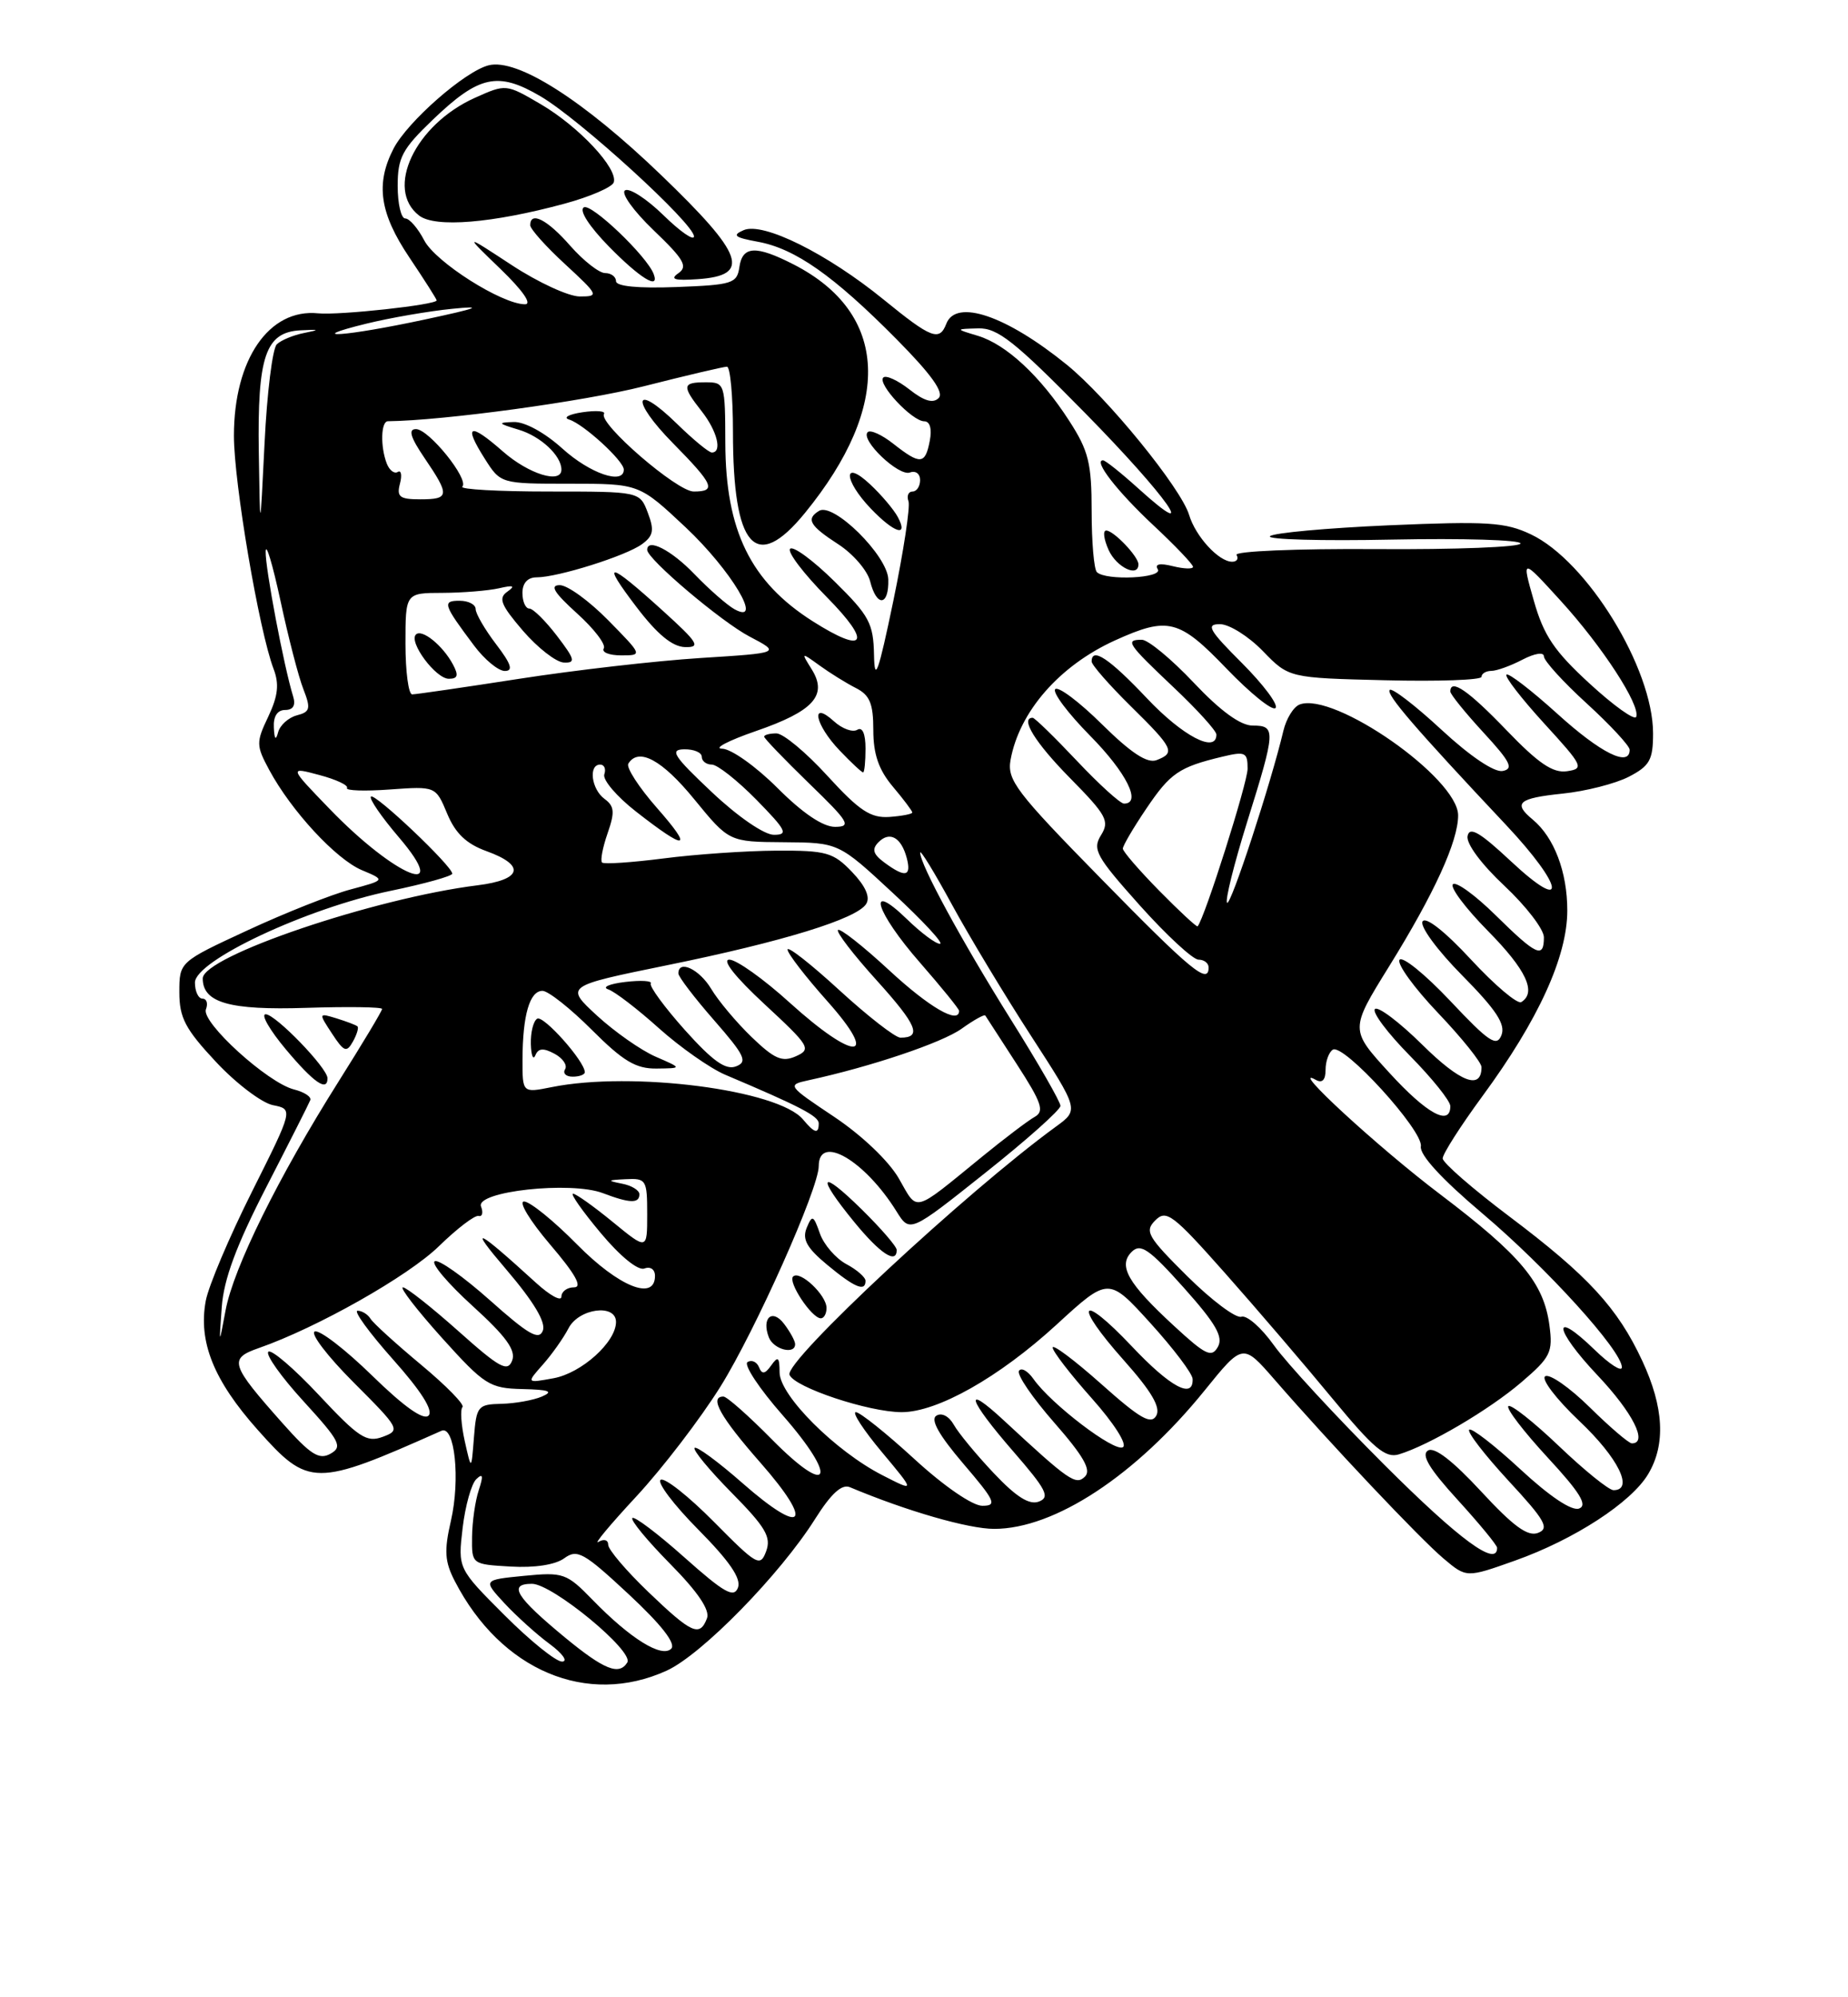 <?xml version="1.0" encoding="UTF-8" standalone="no"?>
<!DOCTYPE svg PUBLIC "-//W3C//DTD SVG 1.1//EN" "http://www.w3.org/Graphics/SVG/1.1/DTD/svg11.dtd" >
<svg xmlns="http://www.w3.org/2000/svg" xmlns:xlink="http://www.w3.org/1999/xlink" version="1.1" viewBox="0 0 237 256">
 <g >
 <path fill="currentColor"
d=" M 85.50 214.13 C 89.99 212.09 100.04 201.82 104.54 194.68 C 106.60 191.42 107.96 190.18 109.00 190.62 C 116.23 193.66 124.19 195.96 127.50 195.96 C 135.25 195.96 145.67 189.11 154.48 178.23 C 159.39 172.16 159.39 172.16 163.45 176.82 C 170.62 185.07 182.11 197.22 185.14 199.77 C 188.07 202.24 188.07 202.24 194.29 200.03 C 201.90 197.33 209.24 192.56 211.39 188.91 C 213.64 185.12 213.38 180.36 210.62 174.43 C 207.45 167.62 203.68 163.53 193.56 155.91 C 188.87 152.38 185.03 149.04 185.02 148.48 C 185.01 147.92 187.31 144.32 190.13 140.48 C 197.29 130.74 201.00 122.62 201.00 116.70 C 201.00 111.76 199.32 107.34 196.57 105.05 C 194.00 102.93 194.71 102.31 200.39 101.72 C 203.35 101.42 207.18 100.44 208.89 99.56 C 211.57 98.17 212.00 97.41 212.00 94.00 C 212.00 85.67 203.55 71.91 196.33 68.49 C 193.05 66.93 190.75 66.79 178.11 67.33 C 170.15 67.68 163.30 68.30 162.87 68.73 C 162.44 69.15 169.50 69.35 178.55 69.16 C 187.60 68.98 195.00 69.20 195.00 69.66 C 195.00 70.12 186.68 70.45 176.52 70.38 C 166.26 70.31 158.28 70.65 158.58 71.13 C 158.88 71.61 158.62 72.00 158.02 72.00 C 156.30 72.00 153.33 68.76 152.50 66.00 C 151.47 62.57 142.00 50.94 136.78 46.72 C 129.03 40.44 122.60 38.26 121.36 41.50 C 120.48 43.78 119.44 43.38 113.35 38.42 C 106.08 32.50 97.86 28.42 95.37 29.50 C 93.85 30.16 94.20 30.44 97.21 30.99 C 101.98 31.87 106.91 35.33 114.96 43.46 C 119.43 47.97 121.10 50.30 120.38 51.02 C 119.66 51.74 118.50 51.40 116.62 49.91 C 115.12 48.74 113.62 48.05 113.28 48.39 C 112.48 49.19 116.98 54.00 118.54 54.00 C 119.26 54.00 119.54 54.97 119.24 56.50 C 118.66 59.55 118.03 59.60 114.58 56.89 C 113.10 55.72 111.62 55.05 111.28 55.39 C 110.29 56.37 115.27 61.11 116.70 60.56 C 117.42 60.29 118.00 60.72 118.00 61.53 C 118.00 62.34 117.56 63.00 117.03 63.00 C 116.50 63.00 116.26 63.56 116.51 64.25 C 116.75 64.94 115.88 70.67 114.57 77.00 C 112.65 86.23 112.16 87.61 112.09 83.96 C 112.01 79.89 111.49 78.92 107.02 74.52 C 104.29 71.83 101.72 69.94 101.33 70.34 C 100.94 70.73 103.05 73.51 106.02 76.52 C 111.88 82.45 111.02 83.94 104.23 79.63 C 96.26 74.57 93.05 68.02 93.02 56.75 C 93.00 49.16 92.95 49.00 90.50 49.00 C 87.48 49.00 87.42 49.45 90.00 52.73 C 91.98 55.25 92.66 58.00 91.29 58.00 C 90.90 58.00 88.89 56.34 86.81 54.31 C 81.27 48.90 80.80 51.22 86.31 56.81 C 91.54 62.12 91.92 63.00 88.96 63.00 C 86.82 63.00 76.72 54.27 77.46 53.06 C 77.70 52.68 76.46 52.58 74.70 52.84 C 72.94 53.10 72.17 53.53 73.00 53.78 C 74.85 54.36 80.00 59.07 80.00 60.19 C 80.00 62.18 75.67 60.70 72.13 57.50 C 69.85 55.44 67.28 54.04 65.88 54.09 C 63.77 54.16 63.84 54.27 66.50 55.07 C 69.33 55.91 72.00 58.40 72.00 60.19 C 72.00 62.07 67.81 60.77 64.50 57.87 C 60.21 54.10 59.39 54.42 62.16 58.78 C 64.20 62.00 64.20 62.00 73.08 62.00 C 81.97 62.00 81.97 62.00 87.92 67.58 C 93.77 73.08 98.01 80.17 94.20 78.09 C 93.27 77.58 90.95 75.55 89.05 73.58 C 86.09 70.50 83.00 68.92 83.00 70.48 C 83.00 71.65 92.51 79.70 96.13 81.59 C 100.13 83.69 100.13 83.69 89.82 84.34 C 84.14 84.70 73.70 85.90 66.61 87.00 C 59.52 88.10 53.33 89.00 52.86 89.00 C 52.39 89.00 52.00 86.08 52.00 82.50 C 52.00 76.00 52.00 76.00 56.75 75.99 C 59.36 75.98 62.62 75.71 64.00 75.40 C 65.86 74.97 66.13 75.08 65.06 75.84 C 63.88 76.67 64.23 77.54 67.06 80.84 C 68.95 83.03 71.31 84.87 72.30 84.92 C 73.86 84.99 73.74 84.52 71.43 81.50 C 69.96 79.58 68.37 78.00 67.88 78.00 C 67.40 78.00 67.00 77.10 67.00 76.00 C 67.00 74.73 67.67 74.00 68.82 74.00 C 71.53 74.00 80.28 71.25 82.33 69.75 C 83.80 68.68 83.93 67.95 83.08 65.72 C 82.05 63.00 82.05 63.00 70.36 63.00 C 63.93 63.00 58.95 62.72 59.29 62.38 C 60.21 61.46 55.00 55.00 53.35 55.00 C 52.32 55.00 52.63 56.04 54.46 58.73 C 57.71 63.51 57.66 64.00 53.88 64.00 C 51.26 64.00 50.85 63.68 51.29 62.00 C 51.58 60.90 51.45 60.22 51.01 60.49 C 50.57 60.77 49.94 60.28 49.60 59.41 C 48.76 57.22 48.85 54.00 49.75 53.99 C 56.89 53.91 74.93 51.45 82.56 49.51 C 88.00 48.13 92.80 47.00 93.23 47.00 C 93.65 47.00 94.00 50.76 94.00 55.35 C 94.00 70.23 96.90 73.50 103.23 65.75 C 114.51 51.94 113.98 40.15 101.79 33.90 C 96.94 31.42 95.21 31.50 94.82 34.25 C 94.52 36.33 93.92 36.52 86.75 36.79 C 81.85 36.98 79.00 36.70 79.00 36.04 C 79.00 35.47 78.37 35.00 77.60 35.00 C 76.84 35.00 74.82 33.42 73.13 31.50 C 70.19 28.14 68.00 27.02 68.00 28.87 C 68.00 29.35 70.01 31.60 72.48 33.87 C 76.78 37.84 76.85 38.00 74.35 38.00 C 72.92 38.00 69.00 36.19 65.63 33.98 C 59.50 29.96 59.50 29.96 64.19 34.48 C 67.04 37.23 68.27 39.00 67.33 39.00 C 64.37 39.00 55.84 33.59 54.40 30.80 C 53.60 29.26 52.51 28.00 51.97 28.00 C 51.44 28.00 51.00 26.12 51.00 23.83 C 51.00 20.19 51.58 19.11 55.50 15.35 C 61.44 9.66 63.85 9.13 69.33 12.35 C 74.36 15.30 89.00 28.66 89.00 30.30 C 89.00 30.91 87.24 29.69 85.09 27.59 C 82.94 25.49 80.72 24.05 80.16 24.40 C 79.60 24.75 81.23 27.03 83.82 29.51 C 87.71 33.23 88.25 34.16 87.00 35.02 C 85.87 35.80 86.50 35.99 89.50 35.78 C 96.36 35.30 95.44 32.68 84.79 22.44 C 74.80 12.83 66.34 7.45 62.67 8.37 C 59.63 9.13 52.27 15.58 50.47 19.05 C 48.14 23.57 48.69 27.33 52.50 33.00 C 54.42 35.86 56.00 38.34 56.00 38.50 C 56.00 39.07 43.50 40.43 40.80 40.16 C 34.50 39.52 30.00 46.06 30.00 55.85 C 30.00 61.90 33.22 80.82 35.08 85.72 C 35.83 87.68 35.66 89.19 34.41 91.84 C 32.83 95.15 32.84 95.55 34.53 98.69 C 37.36 103.94 43.09 110.13 46.41 111.53 C 49.44 112.80 49.44 112.80 44.97 114.00 C 42.51 114.65 36.56 117.01 31.75 119.24 C 23.00 123.29 23.00 123.29 23.00 127.19 C 23.00 130.45 23.76 131.90 27.70 136.11 C 30.28 138.87 33.57 141.36 35.00 141.65 C 37.61 142.17 37.61 142.17 32.33 152.71 C 29.42 158.51 26.75 164.81 26.39 166.72 C 25.41 171.97 27.40 176.93 33.05 183.27 C 39.60 190.62 40.36 190.62 56.61 183.39 C 58.32 182.63 59.05 189.61 57.83 194.92 C 56.94 198.77 57.03 200.16 58.34 202.68 C 64.25 214.12 75.30 218.78 85.50 214.13 Z  M 58.09 85.17 C 56.79 82.73 54.10 80.56 53.34 81.33 C 52.38 82.29 55.88 87.00 57.56 87.00 C 58.71 87.00 58.84 86.57 58.09 85.17 Z  M 63.62 82.57 C 62.18 80.68 61.00 78.65 61.00 78.07 C 61.00 77.48 60.07 77.00 58.94 77.00 C 56.68 77.00 56.84 77.47 60.80 82.75 C 62.14 84.54 63.91 86.00 64.74 86.00 C 65.85 86.00 65.57 85.12 63.62 82.57 Z  M 78.00 79.50 C 75.57 77.03 72.78 75.00 71.79 75.00 C 70.47 75.00 71.05 75.95 73.99 78.61 C 76.19 80.59 77.74 82.62 77.43 83.11 C 77.13 83.60 78.13 84.00 79.65 84.00 C 82.42 84.00 82.42 84.00 78.00 79.50 Z  M 84.97 78.25 C 77.92 71.87 77.02 71.76 81.64 77.82 C 84.30 81.31 86.23 82.90 87.86 82.94 C 89.91 82.99 89.53 82.38 84.97 78.25 Z  M 113.92 74.25 C 113.82 71.21 106.87 64.34 105.04 65.48 C 103.34 66.52 103.83 67.38 107.49 69.75 C 109.40 70.98 111.24 73.12 111.59 74.50 C 112.43 77.86 114.02 77.69 113.92 74.25 Z  M 115.13 66.25 C 114.61 65.29 113.02 63.41 111.59 62.08 C 108.07 58.78 108.16 61.51 111.69 65.20 C 114.70 68.34 116.56 68.91 115.13 66.25 Z  M 83.83 35.12 C 82.96 32.82 75.81 26.00 74.87 26.58 C 74.24 26.97 75.56 29.01 78.11 31.62 C 82.09 35.67 84.63 37.23 83.83 35.12 Z  M 72.42 26.10 C 75.67 25.22 78.50 23.99 78.71 23.38 C 79.29 21.62 74.25 16.23 69.34 13.35 C 64.89 10.75 64.89 10.75 60.88 12.55 C 53.23 16.00 49.34 24.23 53.75 27.63 C 55.80 29.22 63.16 28.61 72.42 26.10 Z  M 72.48 209.90 C 66.16 204.69 65.11 203.00 68.22 203.00 C 70.84 203.00 81.33 211.65 80.45 213.08 C 79.40 214.78 77.49 214.02 72.48 209.90 Z  M 64.70 207.02 C 58.72 201.04 58.72 201.04 59.33 195.85 C 59.67 192.99 60.46 190.17 61.09 189.58 C 61.93 188.78 62.01 189.14 61.40 191.00 C 60.94 192.38 60.56 195.07 60.54 197.00 C 60.50 200.50 60.50 200.50 65.50 200.79 C 68.57 200.97 71.22 200.56 72.36 199.73 C 74.03 198.51 74.86 198.97 80.64 204.35 C 84.84 208.26 86.72 210.68 86.08 211.32 C 84.87 212.53 80.84 210.04 76.00 205.06 C 72.66 201.63 72.25 201.49 67.21 201.98 C 61.93 202.50 61.93 202.50 64.71 205.51 C 66.25 207.16 68.85 209.51 70.50 210.72 C 72.15 211.94 72.87 212.95 72.09 212.97 C 71.31 212.99 67.99 210.31 64.70 207.02 Z  M 83.16 204.06 C 80.32 201.34 78.00 198.61 78.00 198.00 C 78.00 197.37 77.45 197.21 76.75 197.63 C 76.06 198.04 78.25 195.42 81.61 191.80 C 84.96 188.19 89.82 181.85 92.41 177.70 C 96.89 170.51 105.00 152.33 105.00 149.47 C 105.00 145.29 110.89 148.71 114.97 155.26 C 116.69 158.02 116.69 158.02 126.34 150.34 C 131.66 146.12 136.00 142.25 136.00 141.74 C 136.00 141.23 133.14 136.25 129.63 130.66 C 123.30 120.55 117.99 110.78 118.01 109.28 C 118.02 108.85 119.85 111.84 122.07 115.92 C 124.29 120.00 128.87 127.59 132.24 132.79 C 138.37 142.25 138.37 142.25 135.45 144.38 C 123.96 152.73 100.59 174.48 101.25 176.21 C 101.87 177.82 111.42 181.00 115.64 181.00 C 120.22 181.00 128.12 176.54 135.48 169.80 C 142.16 163.67 142.16 163.67 147.54 169.59 C 150.49 172.84 152.93 176.06 152.95 176.75 C 153.05 179.38 150.10 177.80 145.16 172.57 C 138.47 165.50 137.57 166.99 144.10 174.32 C 147.68 178.34 148.88 180.38 148.29 181.45 C 147.62 182.64 146.21 181.83 141.23 177.39 C 137.80 174.34 135.00 172.24 135.00 172.72 C 135.00 173.20 137.26 176.13 140.02 179.23 C 142.87 182.43 144.59 185.13 144.01 185.49 C 142.93 186.16 134.79 179.96 132.54 176.75 C 131.81 175.71 130.97 175.24 130.68 175.71 C 130.38 176.19 132.42 179.17 135.21 182.35 C 138.96 186.63 139.98 188.42 139.15 189.25 C 137.98 190.42 137.12 189.83 128.75 182.07 C 123.44 177.14 124.10 179.31 129.98 186.07 C 134.19 190.92 134.70 191.90 133.24 192.46 C 132.01 192.93 130.34 191.88 127.44 188.81 C 125.20 186.44 122.90 183.65 122.32 182.61 C 121.71 181.52 120.77 181.03 120.09 181.45 C 119.29 181.94 120.40 183.92 123.53 187.59 C 127.64 192.39 127.91 193.00 125.98 193.00 C 124.72 193.00 121.06 190.49 117.26 187.00 C 113.66 183.70 110.28 181.00 109.76 181.00 C 109.24 181.00 110.74 183.30 113.10 186.12 C 117.38 191.24 117.38 191.24 113.18 189.09 C 107.16 186.02 100.00 178.88 99.98 175.92 C 99.97 173.94 99.78 173.77 98.91 175.00 C 98.11 176.13 97.72 176.19 97.34 175.24 C 97.06 174.55 96.40 174.25 95.87 174.58 C 95.34 174.91 97.37 177.98 100.38 181.40 C 107.57 189.60 106.46 192.06 98.98 184.48 C 96.01 181.47 93.22 179.00 92.78 179.00 C 90.91 179.00 92.37 181.62 97.55 187.51 C 104.47 195.39 103.07 196.98 95.26 190.13 C 92.12 187.37 89.34 185.33 89.08 185.58 C 88.83 185.84 90.97 188.43 93.84 191.34 C 98.18 195.73 98.93 197.01 98.26 198.82 C 97.50 200.88 97.09 200.65 91.55 195.05 C 88.31 191.78 85.24 189.35 84.73 189.67 C 84.22 189.98 86.38 192.85 89.54 196.04 C 93.56 200.10 95.09 202.33 94.64 203.50 C 94.12 204.86 92.87 204.15 87.79 199.63 C 84.37 196.58 81.36 194.31 81.10 194.57 C 80.83 194.83 83.02 197.48 85.95 200.45 C 89.50 204.04 91.07 206.37 90.67 207.42 C 89.74 209.85 88.72 209.39 83.16 204.06 Z  M 101.97 172.25 C 101.95 171.84 101.32 170.69 100.56 169.69 C 99.04 167.68 97.64 168.91 98.60 171.41 C 99.21 172.99 102.03 173.69 101.97 172.25 Z  M 106.00 167.65 C 106.00 165.99 102.57 162.76 101.71 163.62 C 101.02 164.31 104.07 168.92 105.25 168.97 C 105.66 168.99 106.00 168.39 106.00 167.65 Z  M 111.00 164.17 C 111.00 163.71 109.89 162.74 108.53 162.02 C 107.18 161.29 105.65 159.53 105.15 158.10 C 104.32 155.74 104.16 155.67 103.45 157.39 C 102.86 158.85 103.47 159.95 106.09 162.12 C 109.60 165.03 111.00 165.62 111.00 164.17 Z  M 115.00 160.21 C 115.00 159.77 112.97 157.43 110.50 155.00 C 105.11 149.71 104.61 150.59 109.57 156.65 C 112.89 160.70 115.00 162.08 115.00 160.21 Z  M 177.54 187.75 C 171.34 181.56 164.96 174.66 163.37 172.42 C 161.77 170.18 159.90 168.53 159.20 168.77 C 158.50 169.00 155.38 166.66 152.27 163.58 C 147.15 158.50 146.76 157.81 148.17 156.41 C 149.57 155.00 150.43 155.65 157.11 163.18 C 161.17 167.76 167.38 175.01 170.90 179.28 C 176.16 185.65 177.68 186.93 179.40 186.41 C 183.27 185.24 190.99 180.70 195.12 177.16 C 198.86 173.96 199.17 173.33 198.71 169.88 C 197.98 164.42 195.06 160.93 184.70 153.08 C 176.78 147.10 165.10 136.35 168.75 138.41 C 169.57 138.87 170.00 138.43 170.00 137.12 C 170.00 136.02 170.42 134.86 170.93 134.54 C 172.30 133.69 182.55 144.93 182.22 146.93 C 182.04 148.02 184.88 151.11 190.11 155.53 C 198.34 162.48 208.00 173.12 208.00 175.25 C 208.00 175.88 206.43 174.87 204.51 173.01 C 198.95 167.62 199.26 170.34 204.89 176.29 C 209.40 181.06 211.39 185.00 209.28 185.00 C 208.89 185.00 206.46 182.92 203.88 180.38 C 201.30 177.84 198.73 176.05 198.17 176.40 C 197.61 176.74 199.58 179.33 202.57 182.16 C 207.54 186.86 209.58 191.00 206.93 191.00 C 206.33 191.00 203.18 188.45 199.92 185.34 C 196.66 182.23 193.74 179.93 193.44 180.23 C 193.14 180.53 195.40 183.47 198.45 186.78 C 202.61 191.27 203.64 192.93 202.52 193.35 C 201.59 193.71 198.76 191.82 194.99 188.33 C 191.66 185.25 188.70 182.96 188.42 183.25 C 188.13 183.54 190.40 186.47 193.45 189.78 C 198.16 194.86 198.74 195.89 197.26 196.47 C 195.94 196.99 194.10 195.65 189.94 191.15 C 186.29 187.21 183.95 185.41 183.13 185.92 C 182.23 186.48 183.32 188.28 186.94 192.24 C 189.72 195.29 192.00 198.05 192.00 198.39 C 192.00 200.91 187.18 197.37 177.54 187.75 Z  M 59.60 184.70 C 59.14 182.62 59.01 180.66 59.31 180.35 C 59.62 180.05 57.23 177.61 54.01 174.93 C 50.79 172.25 47.86 169.59 47.52 169.03 C 47.17 168.46 46.42 168.00 45.86 168.00 C 45.30 168.00 47.34 170.80 50.39 174.23 C 54.02 178.30 55.60 180.80 54.96 181.44 C 54.32 182.08 51.82 180.31 47.74 176.33 C 44.31 172.98 40.99 170.42 40.37 170.66 C 39.75 170.89 41.99 173.83 45.35 177.19 C 51.27 183.11 51.38 183.31 49.09 184.16 C 47.02 184.93 46.01 184.27 40.90 178.81 C 37.70 175.39 34.77 172.89 34.41 173.26 C 34.04 173.63 36.08 176.50 38.95 179.63 C 43.60 184.72 43.97 185.44 42.38 186.33 C 40.92 187.15 39.82 186.45 36.23 182.41 C 29.52 174.86 29.30 174.14 33.20 172.78 C 40.66 170.18 52.36 163.57 56.30 159.72 C 58.61 157.47 60.89 155.73 61.37 155.85 C 61.85 155.98 62.00 155.43 61.69 154.64 C 60.95 152.70 73.21 151.36 77.32 152.93 C 80.77 154.24 82.00 154.28 82.00 153.07 C 82.00 152.56 80.99 151.94 79.75 151.71 C 77.82 151.33 77.89 151.25 80.25 151.14 C 82.87 151.01 83.00 151.21 83.00 155.62 C 83.00 160.24 83.00 160.24 78.58 156.62 C 76.15 154.63 73.86 153.00 73.49 153.00 C 73.12 153.00 74.72 155.27 77.05 158.05 C 79.55 161.04 81.83 162.89 82.64 162.59 C 83.41 162.29 84.00 162.70 84.00 163.53 C 84.00 166.80 79.36 164.93 74.00 159.50 C 71.01 156.47 67.96 154.00 67.21 154.00 C 66.46 154.00 67.96 156.47 70.54 159.50 C 73.80 163.31 74.74 165.00 73.62 165.00 C 72.73 165.00 72.00 165.54 72.00 166.20 C 72.00 166.85 70.54 166.06 68.75 164.43 C 61.02 157.38 59.95 156.90 64.93 162.72 C 68.44 166.83 70.03 169.48 69.62 170.55 C 69.12 171.84 67.77 171.06 62.81 166.64 C 59.40 163.61 56.22 161.36 55.75 161.66 C 55.27 161.95 57.47 164.54 60.62 167.40 C 64.91 171.30 66.19 173.07 65.68 174.39 C 65.10 175.90 64.07 175.33 58.75 170.58 C 55.31 167.52 52.13 165.01 51.67 165.00 C 51.22 165.00 53.47 167.91 56.67 171.47 C 62.14 177.53 62.78 177.94 67.00 178.04 C 70.45 178.12 71.03 178.34 69.50 179.00 C 68.40 179.47 66.06 179.89 64.31 179.93 C 61.28 180.00 61.10 180.22 60.78 184.25 C 60.45 188.50 60.45 188.50 59.60 184.70 Z  M 69.63 174.89 C 70.79 173.58 72.27 171.49 72.91 170.25 C 74.23 167.69 79.00 167.06 79.00 169.44 C 79.00 172.02 74.59 175.99 71.00 176.65 C 67.50 177.29 67.50 177.29 69.63 174.89 Z  M 150.57 169.95 C 144.63 164.48 143.34 162.22 145.15 160.44 C 146.28 159.33 147.38 160.09 151.81 165.04 C 155.92 169.64 156.91 171.35 156.19 172.63 C 155.39 174.06 154.62 173.69 150.57 169.95 Z  M 28.44 167.53 C 28.70 163.96 30.31 159.62 34.15 152.16 C 37.09 146.45 39.63 141.43 39.79 141.01 C 39.96 140.58 39.02 139.97 37.71 139.64 C 34.32 138.79 25.78 131.02 26.41 129.37 C 26.70 128.61 26.50 128.00 25.97 128.00 C 25.44 128.00 25.00 127.07 25.00 125.94 C 25.00 123.13 39.39 116.39 50.10 114.18 C 54.44 113.28 58.00 112.29 58.00 111.98 C 58.00 111.01 48.07 101.60 47.57 102.10 C 47.31 102.36 48.91 104.69 51.13 107.29 C 58.07 115.41 50.72 112.43 42.28 103.69 C 37.06 98.29 37.06 98.29 40.97 99.34 C 43.12 99.91 44.71 100.66 44.50 101.00 C 44.29 101.34 46.76 101.43 50.00 101.19 C 55.88 100.77 55.88 100.77 57.35 104.29 C 58.40 106.82 59.82 108.17 62.41 109.10 C 67.44 110.92 66.95 112.76 61.25 113.47 C 48.04 115.11 26.00 122.58 26.00 125.41 C 26.00 128.52 29.44 129.50 39.25 129.18 C 44.61 129.01 49.00 129.07 49.00 129.32 C 49.00 129.58 46.48 133.77 43.41 138.64 C 35.72 150.83 29.94 162.52 28.93 167.95 C 28.08 172.50 28.08 172.50 28.44 167.53 Z  M 42.00 138.20 C 42.00 136.89 35.33 130.00 34.07 130.00 C 33.42 130.00 34.59 132.03 36.66 134.50 C 40.23 138.76 42.00 139.99 42.00 138.20 Z  M 45.84 131.55 C 45.65 131.38 44.45 130.93 43.17 130.53 C 40.84 129.82 40.84 129.83 42.58 132.48 C 44.11 134.82 44.45 134.95 45.26 133.50 C 45.77 132.59 46.03 131.71 45.84 131.55 Z  M 115.28 151.06 C 113.98 148.80 110.53 145.52 106.97 143.14 C 100.98 139.14 100.92 139.06 103.69 138.46 C 111.70 136.72 120.82 133.65 123.33 131.85 C 124.88 130.74 126.25 129.98 126.36 130.16 C 126.48 130.35 128.29 133.15 130.40 136.40 C 133.60 141.34 133.97 142.44 132.70 143.15 C 131.87 143.61 128.83 145.91 125.96 148.25 C 116.94 155.60 117.76 155.38 115.28 151.06 Z  M 102.99 143.49 C 99.83 139.68 81.07 137.26 70.75 139.34 C 67.00 140.09 67.00 140.09 67.01 135.80 C 67.03 130.10 67.93 127.00 69.57 127.00 C 70.30 127.00 73.15 129.25 75.90 132.00 C 79.92 136.02 81.55 136.99 84.20 136.96 C 87.50 136.92 87.50 136.92 84.09 135.44 C 82.22 134.63 78.84 132.26 76.57 130.18 C 72.46 126.39 72.46 126.39 85.48 123.73 C 100.42 120.69 109.91 117.77 111.09 115.85 C 111.63 114.98 110.99 113.56 109.27 111.76 C 106.86 109.25 105.99 109.00 99.56 109.03 C 95.68 109.05 89.16 109.50 85.08 110.03 C 81.00 110.55 77.46 110.79 77.21 110.55 C 76.97 110.30 77.29 108.62 77.92 106.81 C 78.87 104.09 78.80 103.33 77.53 102.40 C 75.84 101.16 75.44 98.00 76.97 98.00 C 77.50 98.00 77.74 98.56 77.50 99.25 C 77.26 99.94 79.08 102.08 81.54 104.00 C 88.08 109.12 89.01 108.96 84.24 103.54 C 81.93 100.91 80.28 98.36 80.58 97.88 C 81.89 95.76 84.91 97.39 89.04 102.45 C 93.50 107.90 93.50 107.90 100.52 107.95 C 107.55 108.00 107.55 108.00 114.52 114.47 C 118.36 118.03 121.07 120.95 120.55 120.97 C 120.02 120.99 118.11 119.56 116.30 117.80 C 111.01 112.68 112.28 116.87 118.00 123.40 C 120.75 126.55 123.00 129.32 123.00 129.56 C 123.00 131.34 119.17 129.12 114.03 124.36 C 110.68 121.26 107.73 118.94 107.47 119.20 C 107.21 119.45 109.46 122.38 112.47 125.70 C 117.61 131.39 118.28 133.00 115.48 133.00 C 114.82 133.00 111.30 130.26 107.64 126.91 C 103.99 123.56 101.00 121.22 101.00 121.71 C 101.00 122.20 103.29 125.17 106.08 128.30 C 112.94 135.99 109.69 136.13 101.26 128.50 C 97.92 125.47 94.44 123.00 93.54 123.00 C 92.53 123.00 94.29 125.23 98.05 128.71 C 103.85 134.08 104.09 134.48 102.08 135.38 C 100.31 136.17 99.32 135.74 96.39 132.92 C 94.44 131.04 92.11 128.26 91.21 126.75 C 89.70 124.23 87.00 122.95 87.00 124.77 C 87.00 125.19 89.06 127.89 91.58 130.77 C 95.53 135.29 95.91 136.10 94.39 136.68 C 93.07 137.19 91.40 136.00 87.84 132.03 C 85.22 129.10 83.25 126.41 83.46 126.06 C 83.68 125.71 82.20 125.62 80.18 125.86 C 78.16 126.10 77.17 126.53 78.00 126.81 C 78.83 127.08 81.75 129.32 84.50 131.79 C 87.25 134.25 91.08 136.93 93.00 137.75 C 102.61 141.82 105.00 143.06 105.00 143.99 C 105.00 145.39 104.46 145.26 102.99 143.49 Z  M 75.00 137.43 C 75.00 136.04 69.69 130.08 68.89 130.57 C 68.40 130.87 68.04 132.33 68.08 133.81 C 68.12 135.29 68.38 135.94 68.66 135.26 C 69.03 134.35 69.68 134.29 71.11 135.06 C 72.18 135.63 72.79 136.53 72.47 137.05 C 72.15 137.57 72.58 138.00 73.44 138.00 C 74.30 138.00 75.00 137.74 75.00 137.43 Z  M 178.16 137.48 C 173.12 131.97 173.12 131.97 178.15 123.86 C 183.95 114.51 187.00 107.83 187.00 104.51 C 187.00 99.74 171.07 88.61 166.67 90.30 C 165.89 90.60 164.96 92.11 164.59 93.67 C 162.99 100.41 157.83 116.17 157.37 115.71 C 157.09 115.43 158.25 110.79 159.93 105.39 C 163.62 93.60 163.65 93.00 160.65 93.00 C 159.09 93.00 156.53 91.14 153.09 87.50 C 150.23 84.47 147.24 82.00 146.44 82.00 C 144.25 82.00 144.57 82.48 150.50 88.09 C 153.53 90.95 156.00 93.67 156.00 94.15 C 156.00 96.61 151.68 94.36 147.09 89.50 C 142.25 84.38 140.00 82.89 140.00 84.79 C 140.00 85.22 142.25 87.79 145.00 90.50 C 150.51 95.92 150.78 96.49 148.32 97.43 C 147.14 97.88 145.06 96.52 141.34 92.85 C 138.43 89.97 135.73 87.94 135.33 88.33 C 134.94 88.73 136.95 91.41 139.81 94.31 C 144.47 99.03 146.45 103.00 144.15 103.00 C 143.67 103.00 140.95 100.53 138.09 97.50 C 135.23 94.47 132.69 92.00 132.44 92.00 C 130.78 92.00 132.77 95.21 137.23 99.73 C 141.92 104.49 142.33 105.24 141.20 107.05 C 140.07 108.87 140.57 109.78 146.17 116.04 C 149.60 119.87 152.99 123.00 153.70 123.00 C 154.42 123.00 155.00 123.45 155.00 124.00 C 155.00 126.26 152.77 124.43 141.21 112.63 C 130.31 101.52 129.14 99.98 129.60 97.40 C 130.73 91.20 135.87 85.32 143.00 82.08 C 149.81 79.00 151.21 79.35 157.34 85.74 C 160.38 88.89 163.18 91.15 163.58 90.75 C 163.98 90.35 162.05 87.77 159.30 85.01 C 155.04 80.76 154.61 80.00 156.45 80.00 C 157.64 80.00 160.11 81.55 161.95 83.44 C 165.29 86.89 165.29 86.89 177.64 87.19 C 184.44 87.36 190.00 87.16 190.00 86.75 C 190.00 86.34 190.56 86.00 191.25 85.99 C 191.94 85.99 193.74 85.34 195.25 84.55 C 196.83 83.73 198.00 83.55 198.00 84.13 C 198.00 84.69 200.47 87.41 203.50 90.17 C 206.53 92.94 209.00 95.61 209.00 96.10 C 209.00 98.37 205.30 96.54 199.74 91.50 C 196.40 88.48 193.45 86.21 193.20 86.47 C 192.94 86.72 195.12 89.53 198.03 92.72 C 203.03 98.18 203.20 98.52 200.96 98.85 C 199.15 99.11 197.30 97.85 193.21 93.60 C 188.32 88.51 186.00 86.91 186.00 88.64 C 186.00 88.99 187.91 91.35 190.24 93.88 C 193.71 97.64 194.16 98.54 192.71 98.82 C 191.64 99.02 188.54 96.94 184.86 93.53 C 181.51 90.43 178.53 88.14 178.23 88.43 C 177.71 88.96 181.46 93.32 193.14 105.73 C 200.63 113.70 201.11 117.25 193.77 110.39 C 189.78 106.66 188.46 105.89 188.21 107.16 C 188.02 108.13 189.99 110.78 192.94 113.54 C 195.72 116.15 198.00 119.11 198.00 120.14 C 198.00 122.91 197.05 122.47 191.81 117.31 C 189.19 114.73 186.72 112.94 186.33 113.34 C 185.94 113.73 187.95 116.41 190.81 119.31 C 195.73 124.29 197.10 127.20 195.10 128.44 C 194.61 128.74 191.71 126.29 188.66 123.00 C 185.32 119.39 182.84 117.44 182.44 118.10 C 182.06 118.71 184.33 121.80 187.52 125.02 C 191.88 129.43 193.10 131.28 192.56 132.67 C 191.95 134.23 190.97 133.58 185.97 128.27 C 182.74 124.85 179.82 122.49 179.48 123.03 C 179.15 123.57 181.38 126.64 184.44 129.85 C 187.50 133.06 190.00 136.18 190.00 136.78 C 190.00 139.76 187.30 138.74 182.43 133.93 C 179.47 131.01 176.73 128.94 176.33 129.33 C 175.94 129.73 177.95 132.41 180.81 135.31 C 183.66 138.20 186.00 141.11 186.00 141.78 C 186.00 144.41 182.97 142.75 178.16 137.48 Z  M 148.69 114.19 C 146.11 111.57 144.00 109.13 144.00 108.77 C 144.00 108.40 145.35 106.10 147.00 103.66 C 150.09 99.08 151.20 98.32 156.75 96.99 C 159.71 96.28 160.00 96.42 160.00 98.53 C 160.00 100.34 154.47 117.75 153.59 118.73 C 153.47 118.85 151.27 116.81 148.69 114.19 Z  M 113.44 110.57 C 111.96 109.48 111.78 108.85 112.66 107.95 C 114.10 106.49 115.59 107.33 116.29 109.98 C 116.91 112.36 116.10 112.53 113.44 110.57 Z  M 91.30 101.54 C 86.36 96.89 85.84 96.07 87.75 96.04 C 88.99 96.02 90.00 96.45 90.00 97.00 C 90.00 97.55 90.58 98.00 91.29 98.00 C 92.00 98.00 94.57 100.03 97.00 102.50 C 100.84 106.42 101.14 107.00 99.25 107.00 C 98.01 107.00 94.63 104.68 91.30 101.54 Z  M 99.71 101.00 C 96.95 98.24 93.77 95.98 92.61 95.96 C 91.45 95.95 93.39 94.93 96.92 93.71 C 104.33 91.16 106.18 89.12 104.10 85.79 C 102.72 83.58 102.73 83.58 105.11 85.30 C 106.42 86.25 108.51 87.55 109.75 88.18 C 111.55 89.09 112.00 90.17 112.00 93.58 C 112.00 96.67 112.69 98.67 114.50 100.82 C 115.88 102.45 117.00 103.95 117.00 104.14 C 117.00 104.34 115.67 104.59 114.06 104.71 C 111.65 104.87 110.21 103.92 106.13 99.46 C 103.39 96.45 100.44 94.00 99.57 94.00 C 98.71 94.00 98.00 94.19 98.00 94.42 C 98.00 94.64 100.59 97.33 103.75 100.40 C 108.86 105.34 109.24 105.96 107.11 105.98 C 105.55 105.99 102.96 104.25 99.71 101.00 Z  M 111.00 95.94 C 111.00 94.04 110.60 93.13 109.94 93.54 C 109.35 93.90 108.00 93.41 106.94 92.44 C 103.87 89.66 104.51 92.88 107.69 96.20 C 109.16 97.74 110.51 99.00 110.69 99.00 C 110.86 99.00 111.00 97.62 111.00 95.94 Z  M 35.12 93.25 C 35.04 91.82 35.57 91.00 36.57 91.00 C 37.60 91.00 37.95 90.40 37.59 89.25 C 36.41 85.44 34.00 72.74 34.07 70.68 C 34.11 69.48 34.96 72.33 35.97 77.00 C 36.97 81.67 38.29 86.78 38.91 88.34 C 39.88 90.83 39.78 91.25 38.06 91.69 C 36.99 91.98 35.91 92.95 35.67 93.85 C 35.37 94.97 35.19 94.77 35.12 93.25 Z  M 203.89 87.64 C 199.33 83.46 197.98 81.47 196.71 77.00 C 195.14 71.50 195.14 71.50 200.15 77.00 C 205.50 82.86 210.39 90.39 209.84 91.88 C 209.65 92.38 206.97 90.47 203.89 87.64 Z  M 140.67 73.33 C 140.30 72.97 140.00 69.45 140.00 65.53 C 140.00 59.37 139.61 57.78 137.13 53.95 C 133.44 48.22 129.04 44.13 125.40 43.04 C 122.50 42.17 122.50 42.17 125.45 42.09 C 127.93 42.01 130.13 43.75 139.20 52.98 C 149.65 63.61 154.14 69.97 146.00 62.62 C 143.80 60.63 141.75 59.00 141.46 59.00 C 140.18 59.00 143.25 62.96 147.92 67.33 C 150.72 69.94 153.00 72.34 153.00 72.65 C 153.00 72.96 151.84 72.92 150.42 72.57 C 148.74 72.15 148.06 72.29 148.48 72.96 C 149.19 74.11 141.80 74.46 140.67 73.33 Z  M 146.00 72.33 C 146.00 71.33 142.82 68.00 141.87 68.00 C 141.41 68.00 141.56 69.12 142.18 70.50 C 143.19 72.72 146.00 74.07 146.00 72.33 Z  M 33.19 58.00 C 33.00 45.65 34.05 42.58 38.52 42.34 C 40.99 42.21 41.07 42.27 39.00 42.68 C 37.62 42.95 36.05 43.60 35.50 44.13 C 34.95 44.66 34.24 50.36 33.93 56.80 C 33.35 68.50 33.35 68.50 33.19 58.00 Z  M 47.00 41.48 C 50.02 40.74 54.98 39.88 58.00 39.58 C 62.17 39.16 61.32 39.49 54.50 40.95 C 44.29 43.14 38.64 43.53 47.00 41.48 Z "/>
</g>
</svg>
